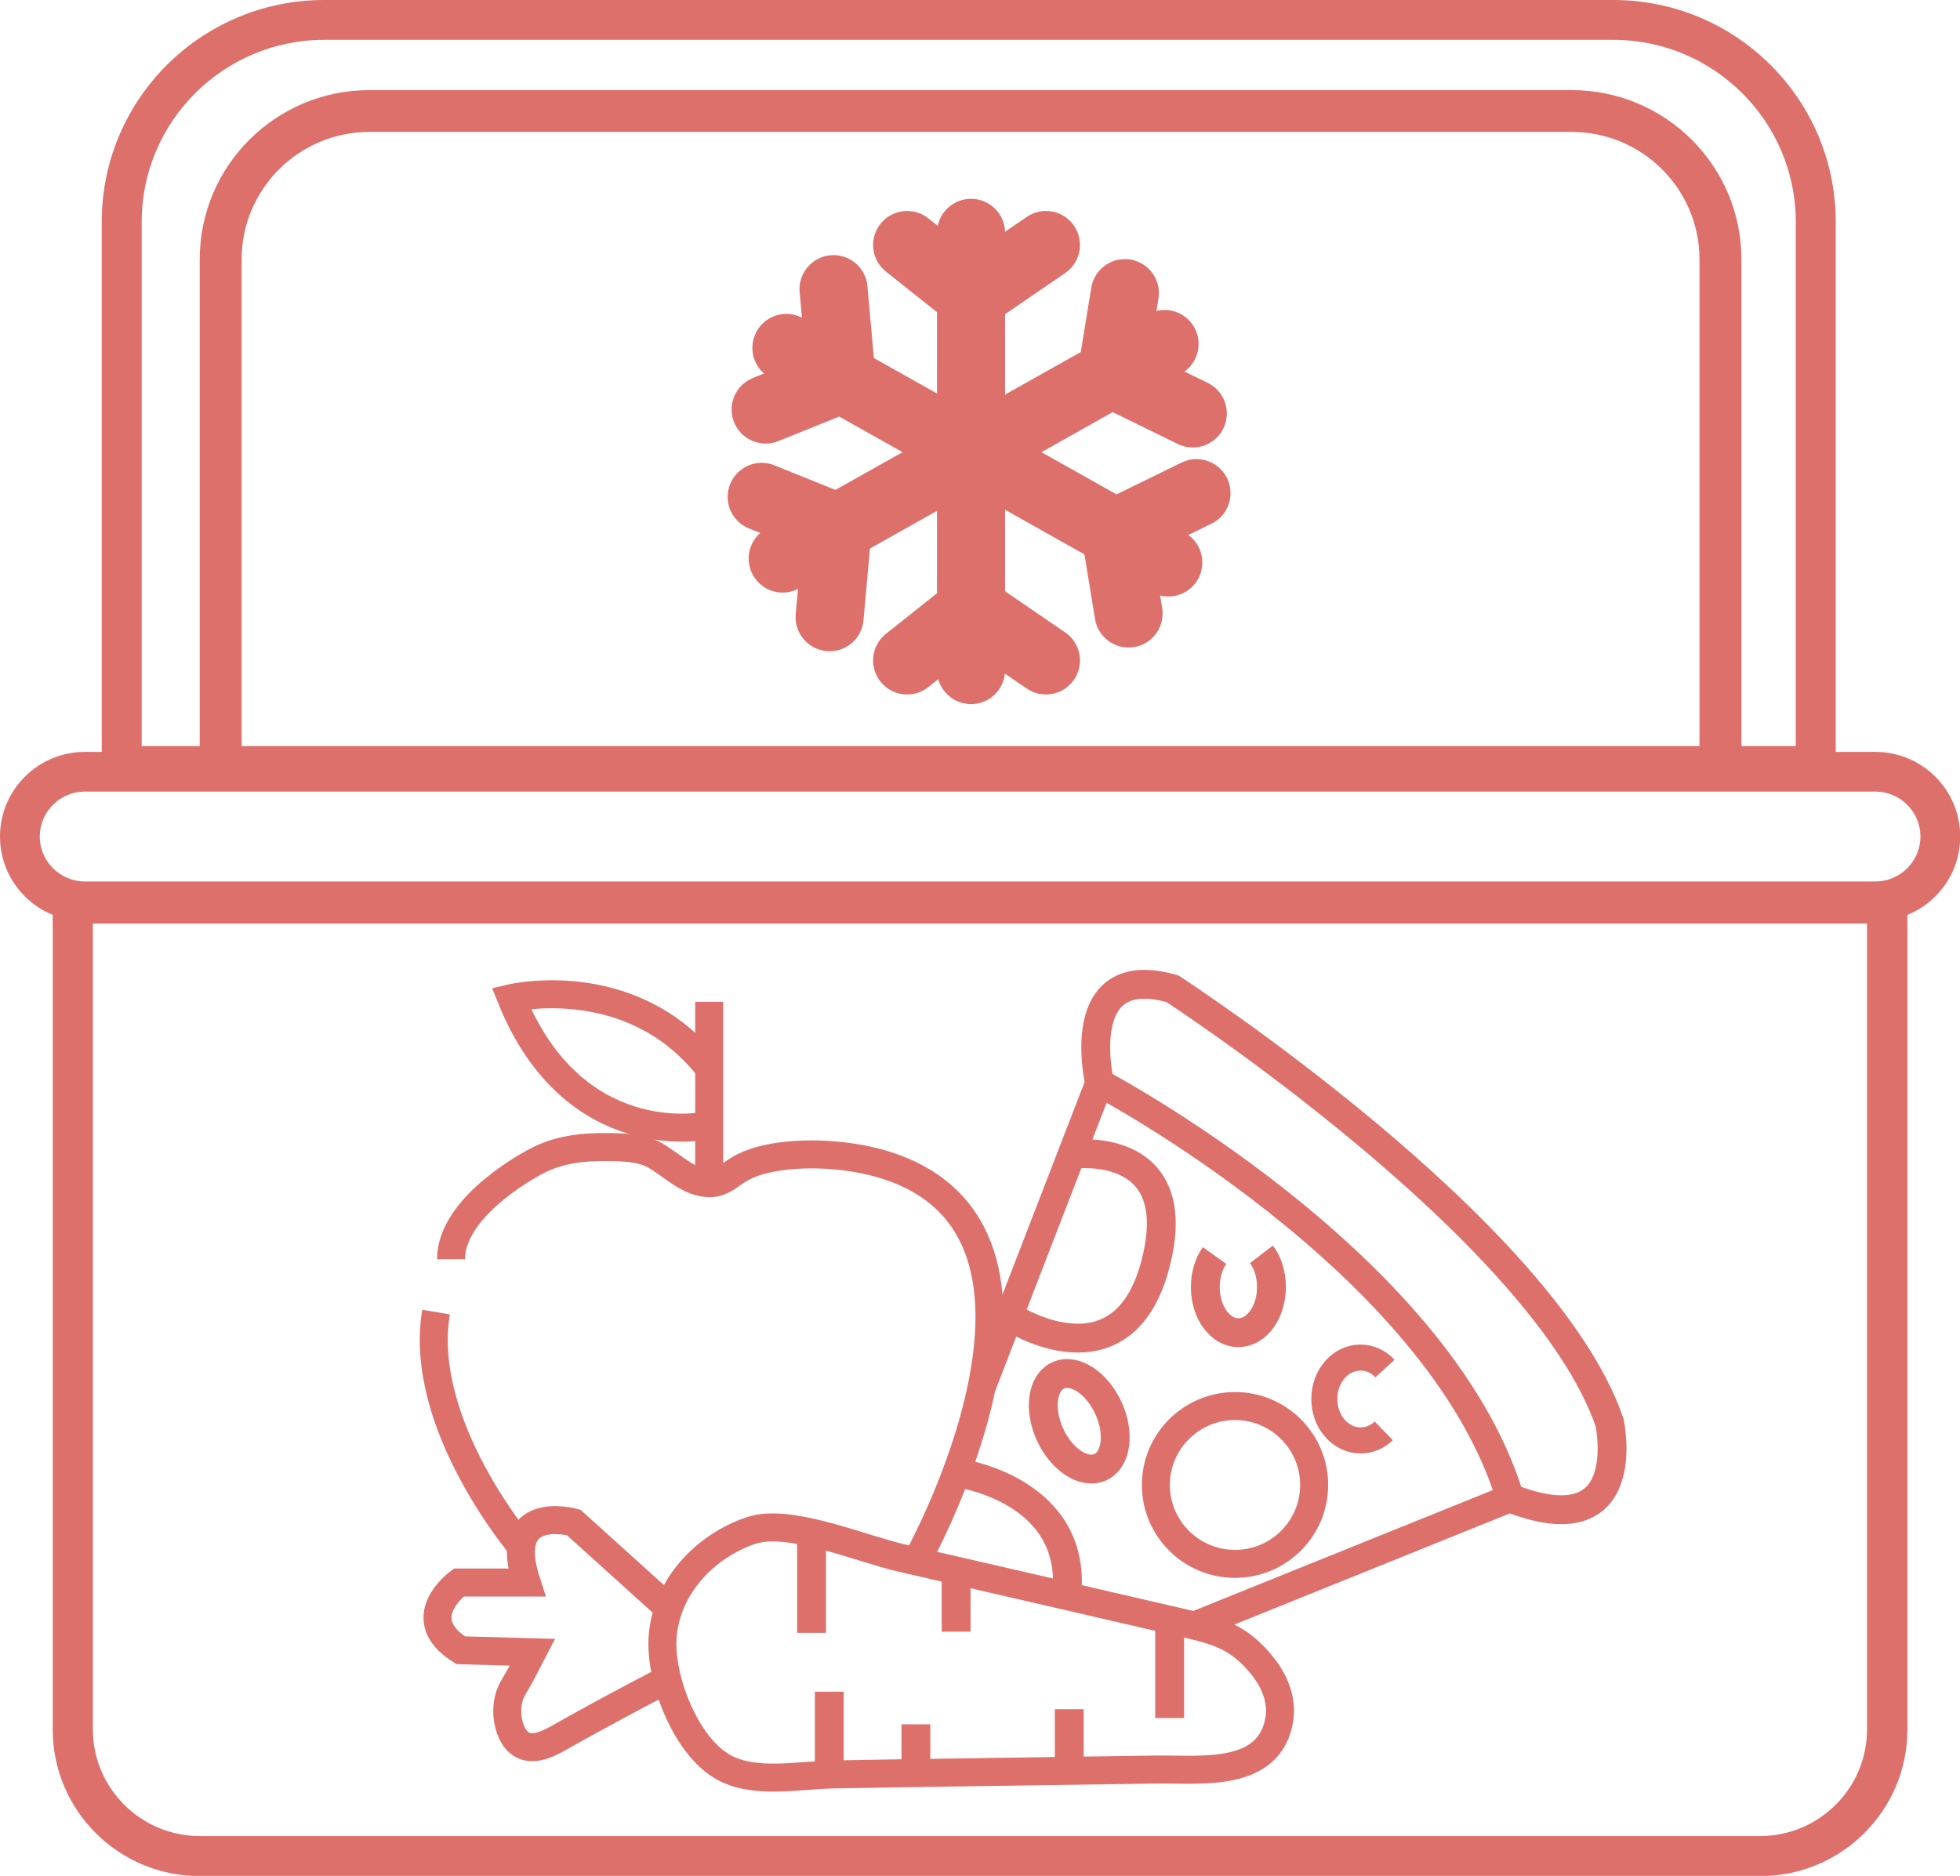 <svg width="70" height="67" viewBox="0 0 70 67" fill="none" xmlns="http://www.w3.org/2000/svg">
<g clip-path="url(#clip0_1962_14957)">
<path d="M66.68 32.985V61.77C66.68 63.866 64.965 65.577 62.863 65.577H7.134C5.032 65.577 3.317 63.866 3.317 61.77V32.985H66.68ZM68.115 31.555H1.883V61.77C1.883 64.659 4.231 67.007 7.134 67.007H62.87C65.766 67.007 68.122 64.665 68.122 61.77V31.555H68.115Z" fill="#DE706C"/>
<path d="M66.977 28.272C67.863 28.272 68.587 28.994 68.587 29.878C68.587 30.761 67.863 31.483 66.977 31.483H3.03C2.144 31.483 1.42 30.761 1.42 29.878C1.42 28.994 2.144 28.272 3.03 28.272H66.977ZM66.977 26.855H3.03C1.357 26.855 0 28.209 0 29.878C0 31.547 1.357 32.9 3.03 32.9H66.977C68.65 32.9 70.007 31.547 70.007 29.878C70.007 28.209 68.65 26.855 66.977 26.855Z" fill="#DE706C"/>
<path d="M57.618 1.423C61.21 1.423 64.135 4.34 64.135 7.924V26.646H5.06V7.924C5.06 4.34 7.985 1.423 11.577 1.423H57.618ZM57.618 0H11.577C7.19 0 3.633 3.548 3.633 7.924V28.062H65.562V7.924C65.562 3.548 62.005 0 57.618 0Z" fill="#DE706C"/>
<path d="M56.133 4.712C58.65 4.712 60.696 6.753 60.696 9.263V26.751H8.63V9.263C8.63 6.753 10.676 4.712 13.193 4.712H56.141M56.141 3.219H13.193C9.846 3.219 7.133 5.925 7.133 9.263V28.238H62.194V9.263C62.194 5.925 59.48 3.219 56.133 3.219H56.141Z" fill="#DE706C"/>
<path d="M27.127 54.59C28.526 54.359 30.79 55.319 32.181 55.642L37.419 56.848C38.923 57.199 40.428 57.542 41.939 57.893C43.324 58.215 44.21 58.356 45.145 59.576C45.539 60.088 45.792 60.747 45.694 61.385C45.363 63.517 42.874 63.18 41.335 63.201C39.099 63.236 36.871 63.264 34.635 63.299C33.011 63.32 31.387 63.348 29.763 63.376C28.526 63.397 26.937 63.748 25.812 63.103C24.49 62.346 23.584 60.004 23.661 58.531C23.759 56.792 25.025 55.369 26.599 54.745C26.747 54.688 26.902 54.632 27.056 54.604C27.078 54.604 27.099 54.597 27.12 54.59H27.127Z" stroke="#DE706C" stroke-miterlimit="10"/>
<path d="M23.835 57.399L20.488 54.377C20.488 54.377 17.866 53.641 18.808 56.523H16.383C16.383 56.523 14.632 57.799 16.453 58.942L19.012 59.012L18.597 59.812C18.442 60.106 18.232 60.373 18.161 60.702C18.084 61.046 18.105 61.417 18.224 61.754C18.288 61.929 18.379 62.097 18.52 62.224C18.921 62.581 19.497 62.329 19.898 62.104C21.915 60.962 23.87 59.959 23.87 59.959" stroke="#DE706C" stroke-miterlimit="10"/>
<path d="M32.806 55.62C32.806 55.62 39.204 44.036 31.66 41.623C30.402 41.217 28.644 41.098 27.344 41.399C27.006 41.476 26.669 41.596 26.373 41.778C26.05 41.967 25.825 42.227 25.424 42.255C24.637 42.311 23.997 41.596 23.358 41.245C22.823 40.95 21.937 40.964 21.333 40.971C20.581 40.985 19.807 41.119 19.139 41.483C19.139 41.483 16.109 43.026 16.109 44.975" stroke="#DE706C" stroke-miterlimit="10"/>
<path d="M18.666 55.292C18.666 55.292 14.898 50.895 15.573 46.863" stroke="#DE706C" stroke-miterlimit="10"/>
<path d="M25.328 42.092V38.537V35.781" stroke="#DE706C" stroke-miterlimit="10"/>
<path d="M25.126 40.215C25.126 40.215 20.479 41.155 18.258 35.65C18.258 35.65 22.497 34.641 25.26 38.07" stroke="#DE706C" stroke-miterlimit="10"/>
<path d="M35.086 49.477L39.262 38.672C39.262 38.672 51.375 45.053 53.934 53.509L42.622 58.074" stroke="#DE706C" stroke-miterlimit="10"/>
<path d="M44.107 55.856C45.668 55.856 46.934 54.594 46.934 53.038C46.934 51.481 45.668 50.219 44.107 50.219C42.547 50.219 41.281 51.481 41.281 53.038C41.281 54.594 42.547 55.856 44.107 55.856Z" stroke="#DE706C" stroke-miterlimit="10"/>
<path d="M45.05 44.801C45.276 45.095 45.409 45.509 45.409 45.972C45.409 46.869 44.882 47.599 44.228 47.599C43.574 47.599 43.047 46.869 43.047 45.972C43.047 45.53 43.173 45.13 43.377 44.843" stroke="#DE706C" stroke-width="1.03" stroke-miterlimit="10"/>
<path d="M49.42 51.104C49.195 51.321 48.907 51.447 48.59 51.447C47.88 51.447 47.297 50.788 47.297 49.968C47.297 49.147 47.873 48.488 48.59 48.488C48.928 48.488 49.237 48.636 49.462 48.881" stroke="#DE706C" stroke-width="0.93" stroke-miterlimit="10"/>
<path d="M38.414 41.223C38.414 41.223 42.429 40.732 41.262 45.164C40.095 49.596 36.172 47.085 36.172 47.085" stroke="#DE706C" stroke-width="1.03" stroke-miterlimit="10"/>
<path d="M34.242 52.613C34.242 52.613 38.46 53.195 38.102 56.933" stroke="#DE706C" stroke-width="1.03" stroke-miterlimit="10"/>
<path d="M39.297 52.402C39.873 52.139 40.002 51.192 39.586 50.288C39.17 49.383 38.367 48.862 37.792 49.125C37.216 49.388 37.087 50.335 37.503 51.24C37.918 52.145 38.722 52.665 39.297 52.402Z" stroke="#DE706C" stroke-width="1.03" stroke-miterlimit="10"/>
<path d="M39.269 38.672C39.269 38.672 38.235 34.282 41.87 35.313C41.87 35.313 55.108 43.91 57.484 50.803C57.484 50.803 58.468 55.276 53.941 53.509" stroke="#DE706C" stroke-width="1.03" stroke-miterlimit="10"/>
<path d="M29.617 63.016V60.422" stroke="#DE706C" stroke-width="1.03" stroke-miterlimit="10"/>
<path d="M32.711 63.066V61.586" stroke="#DE706C" stroke-width="1.03" stroke-miterlimit="10"/>
<path d="M28.984 54.652V58.32" stroke="#DE706C" stroke-width="1.03" stroke-miterlimit="10"/>
<path d="M34.148 55.992V58.278" stroke="#DE706C" stroke-width="1.03" stroke-miterlimit="10"/>
<path d="M41.773 58.004V61.363" stroke="#DE706C" stroke-width="1.03" stroke-miterlimit="10"/>
<path d="M38.188 62.975V61.047" stroke="#DE706C" stroke-width="1.03" stroke-miterlimit="10"/>
<path d="M34.68 8.316V23.932" stroke="#DE706C" stroke-width="2.43" stroke-linecap="round" stroke-linejoin="round"/>
<path d="M32.398 23.589L34.69 21.766L37.355 23.589" stroke="#DE706C" stroke-width="2.43" stroke-linecap="round" stroke-linejoin="round"/>
<path d="M32.398 8.75L34.69 10.573L37.355 8.75" stroke="#DE706C" stroke-width="2.43" stroke-linecap="round" stroke-linejoin="round"/>
<path d="M28.086 12.426L41.725 20.09" stroke="#DE706C" stroke-width="2.43" stroke-linecap="round" stroke-linejoin="round"/>
<path d="M40.307 21.912L39.836 19.03L42.732 17.613" stroke="#DE706C" stroke-width="2.43" stroke-linecap="round" stroke-linejoin="round"/>
<path d="M27.344 14.627L30.057 13.533L29.769 10.328" stroke="#DE706C" stroke-width="2.43" stroke-linecap="round" stroke-linejoin="round"/>
<path d="M27.953 19.949L41.592 12.285" stroke="#DE706C" stroke-width="2.43" stroke-linecap="round" stroke-linejoin="round"/>
<path d="M40.174 10.469L39.703 13.351L42.6 14.767" stroke="#DE706C" stroke-width="2.43" stroke-linecap="round" stroke-linejoin="round"/>
<path d="M27.203 17.746L29.917 18.84L29.629 22.044" stroke="#DE706C" stroke-width="2.43" stroke-linecap="round" stroke-linejoin="round"/>
</g>
<defs>
<clipPath id="clip0_1962_14957">
<rect width="70" height="67" fill="white"/>
</clipPath>
</defs>
</svg>
